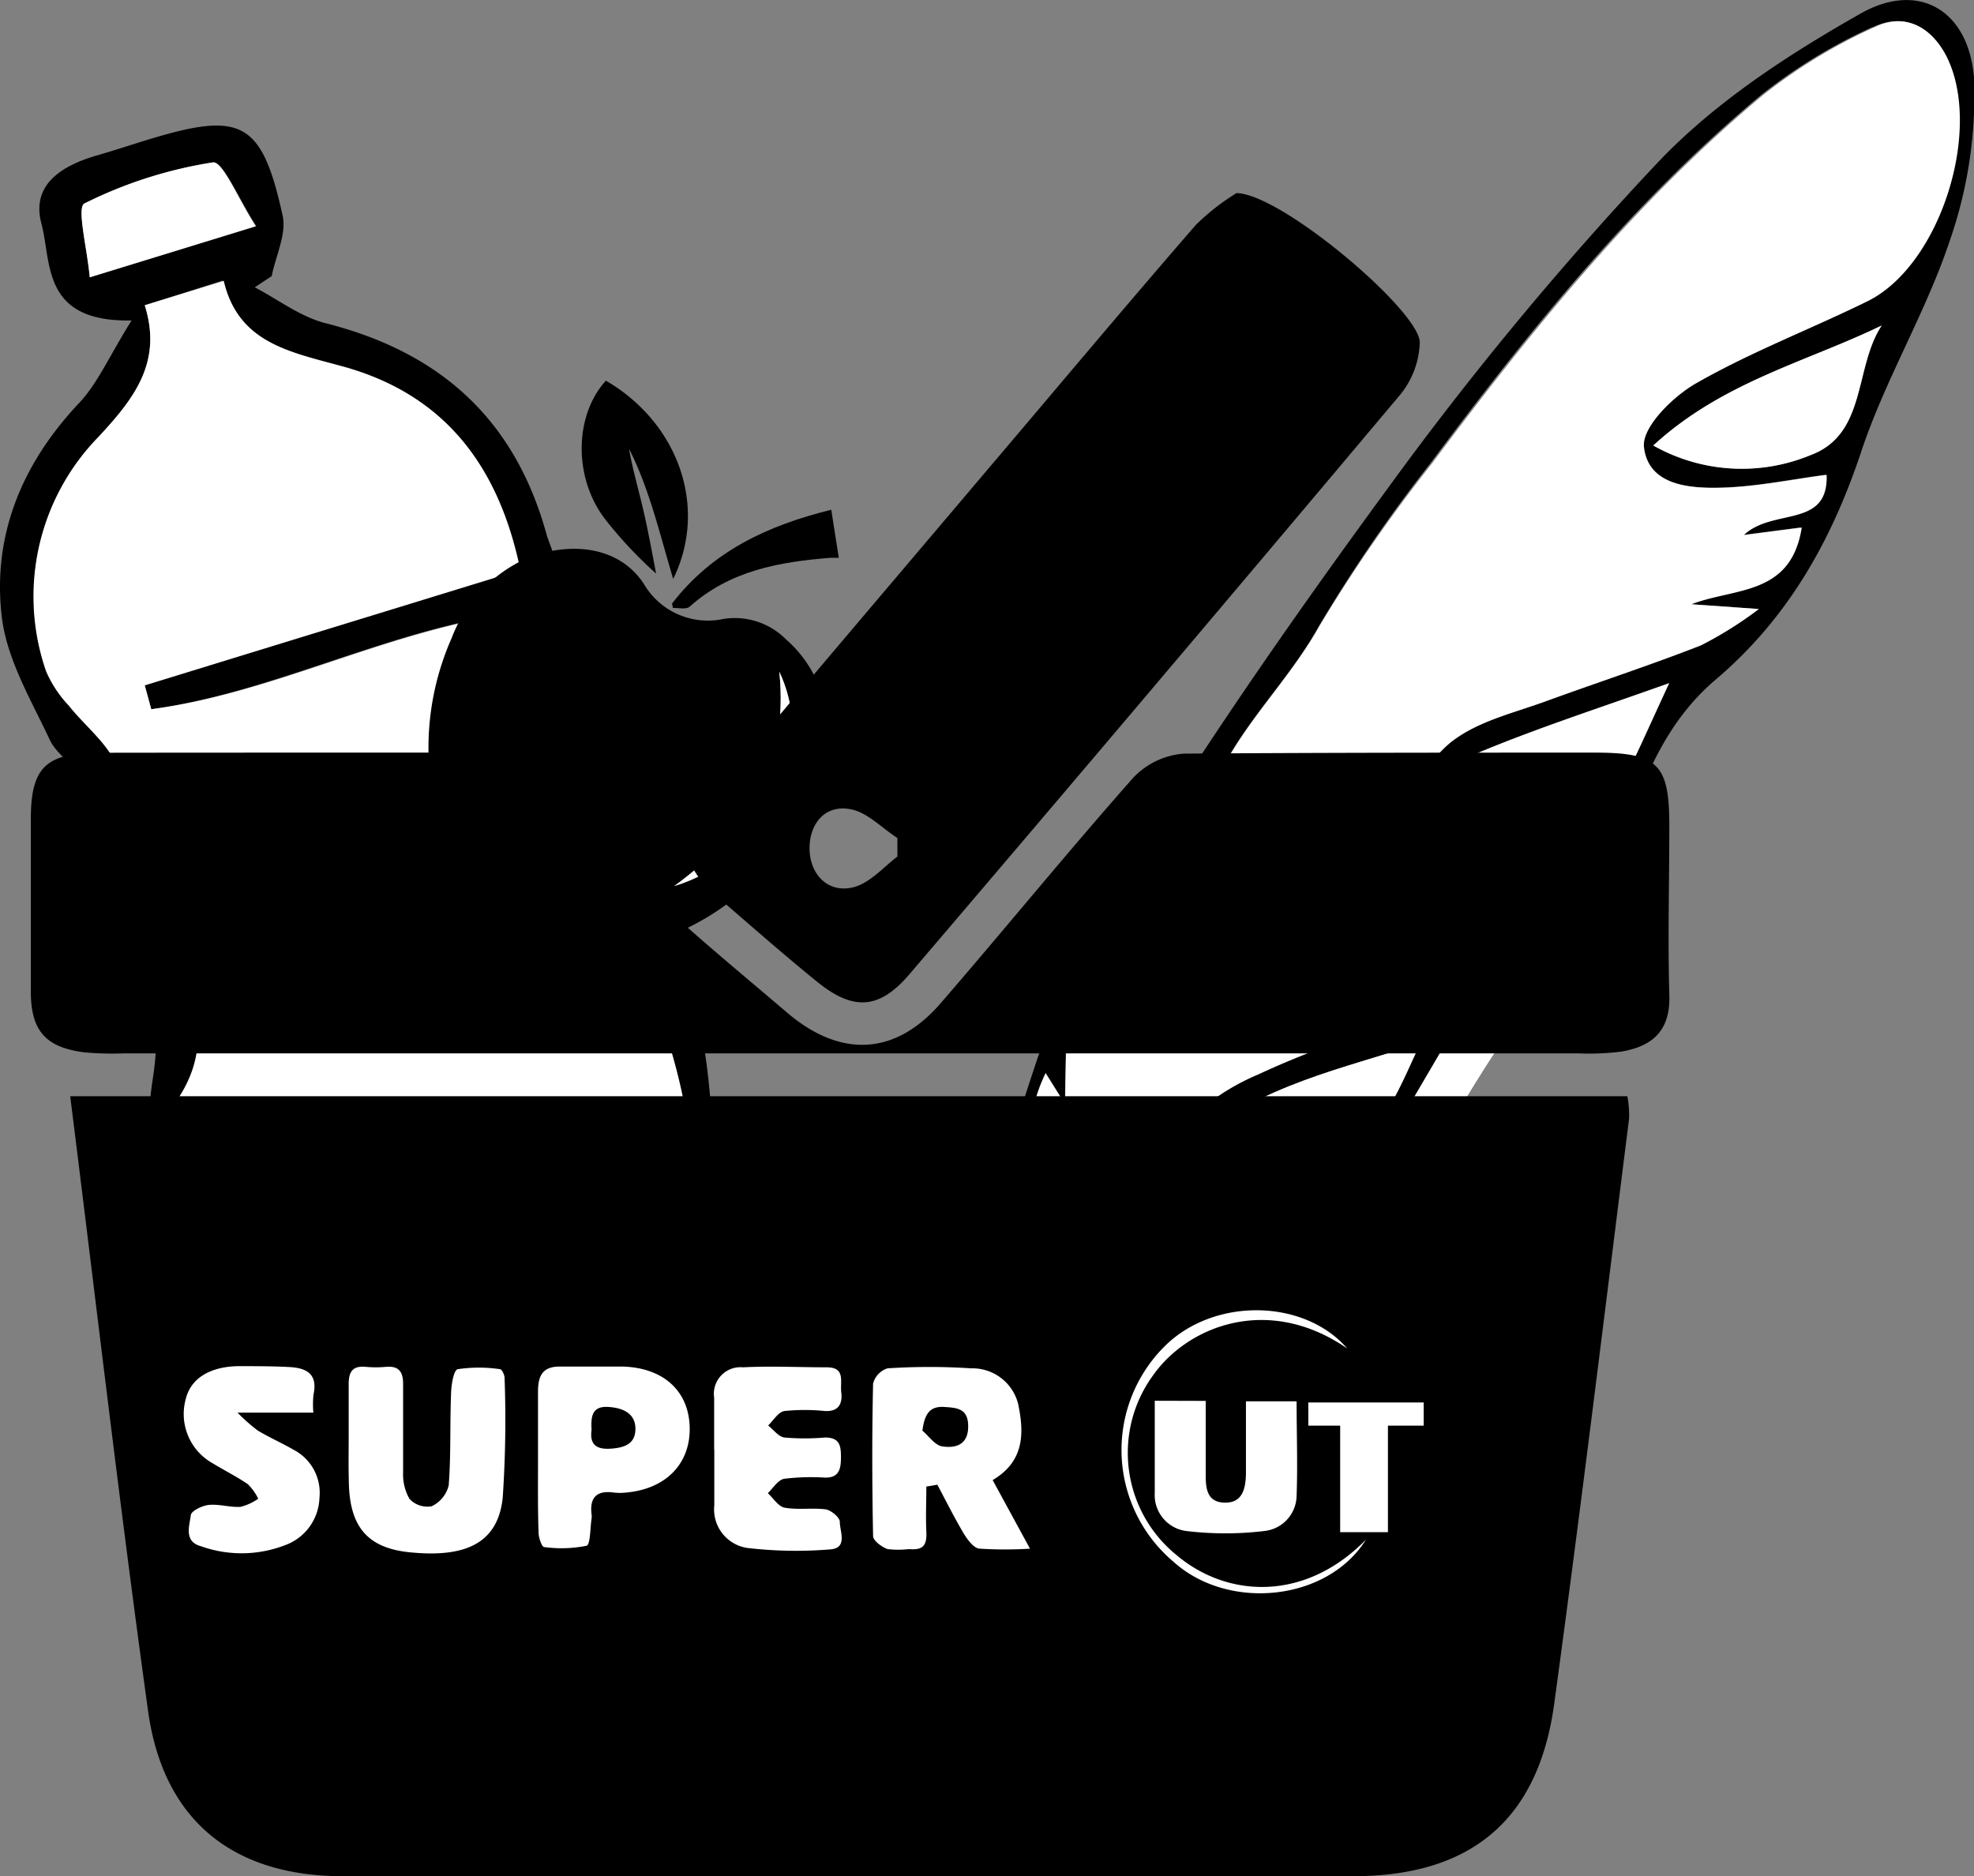 <svg xmlns="http://www.w3.org/2000/svg" viewBox="0 0 136.38 129.63"><rect x="0" y="0" width="136.38" height="129.63" fill="#808080" stroke="none"/><defs><style>.cls-1{fill:#fff;}</style></defs><title>icone_nourriture_1</title><g id="Calque_2" data-name="Calque 2"><g id="Packs"><path d="M9.09,22.14c-6.24.13-5.51-4-6.23-6.7s1.43-4,3.83-4.7c1.22-.35,2.42-.75,3.63-1.12,6.38-1.94,7.78-1.22,9.21,5.29.27,1.27-.48,2.77-.76,4.17l-1.17.77c1.6.84,3.11,2,4.81,2.46,8,2,13.16,6.66,15.35,14.61.16.61.62,1.39.41,1.82-2.74,5.51.84,10.16,2.17,15,1,3.64,2.18,7.05,5.1,10.34s3.49,9.34,3.82,14.26c.24,3.7-3,6.25-6.64,7.41-5.91,1.87-11.83,3.75-17.79,5.46s-10.42-.89-12.32-6.84a57,57,0,0,1-2.07-6.91c-.27-1.44.22-3,.3-4.54a10.17,10.17,0,0,0-.09-3.22c-1.52-5.23-3.09-10.45-4.84-15.6C5.43,53,4,52.27,3.46,51.16,2.17,48.4.49,45.6.13,42.67-.56,37,1.53,32,5.49,27.82,6.75,26.47,7.52,24.66,9.09,22.14ZM10,21.09C11.23,25,9.3,27.5,6.83,30.16A15.78,15.78,0,0,0,3.22,46.37a8.06,8.06,0,0,0,1.57,2.38c1.09,1.38,2.62,2.55,3.3,4.1a38,38,0,0,1,2.59,8.33c.86,4.82,5.18,9.28,1.71,14.65-.23.37.24,1.2.42,1.81.63,2.06,1.23,4.13,1.92,6.16,1.46,4.33,4.74,6.37,9.15,5.18C30,87.33,36,85.42,42,83.39c3.73-1.26,5.8-4.47,5.07-7.91s-2-6.69-3.11-10.33c-4.77,1.47-9.07,3-13.46,4.1s-8.33,3.55-12.91,3.18l-.41-1.38,23.19-7.14L33.85,42.6C25.74,44.07,18.4,47.91,10.45,49L10,47.35l25.89-8c-1.56-7.56-5.56-12.25-12.36-14.08-3.65-1-7.18-1.65-8.13-5.89Zm7.71-5.46c-1.21-1.86-2.29-4.51-3-4.41a30.22,30.22,0,0,0-8.88,2.84c-.54.27.19,3.08.37,5.1Z"/><path class="cls-1" d="M10,21.09l5.46-1.68c1,4.24,4.48,4.9,8.13,5.89,6.8,1.83,10.8,6.52,12.36,14.08L10,47.35,10.45,49c8-1.05,15.29-4.89,23.4-6.36l6.56,21.31L17.22,71.05l.41,1.38c4.58.37,8.63-2.07,12.91-3.18s8.69-2.63,13.46-4.1c1.12,3.64,2.38,6.93,3.11,10.33S45.77,82.13,42,83.39c-6,2-12,3.94-18.16,5.59-4.41,1.19-7.69-.85-9.15-5.18-.69-2-1.29-4.1-1.92-6.16-.18-.61-.65-1.44-.42-1.81,3.47-5.37-.85-9.83-1.71-14.65a38,38,0,0,0-2.59-8.33c-.68-1.55-2.21-2.72-3.3-4.1a8.06,8.06,0,0,1-1.57-2.38A15.78,15.78,0,0,1,6.83,30.16C9.3,27.5,11.23,25,10,21.09Z"/><path class="cls-1" d="M17.67,15.63,6.2,19.16c-.18-2-.91-4.83-.37-5.1a30.22,30.22,0,0,1,8.88-2.84C15.38,11.12,16.46,13.77,17.67,15.63Z"/><path d="M114.52,11.24A230.54,230.54,0,0,0,95.79,33.86c-7.11,9.71-14,19.63-20.11,30-3.31,5.61-4.78,12.32-7.12,18.52a17,17,0,0,1-1.5,3.23q-.32.48-.57,1a12.19,12.19,0,0,1,.83,1.49,8.55,8.55,0,0,1,1.06-1.23c2.93,7.23,5.89,8.69,13.33,6.62a3.68,3.68,0,0,1,2,0c1.15.38,2.29.8,3.43,1.22.29-.21.56-.42.84-.64a22.93,22.93,0,0,1-3.09-1.93c2.33-3.31,4.92-3.31,7.66-2.69.31-.38.61-.76.91-1.15-.88-.2-1.73-.44-2.55-.71,3-5.23,6.15-10.58,9.27-15.91a13.56,13.56,0,0,1,1.16-1.39,37.19,37.19,0,0,1,11.59-9.52,2.41,2.41,0,0,1-.15-1.73l-1.14.47c1.59-4.92,3.14-9.38,6.91-12.57,4.94-4.2,7.94-9.48,10-15.62,1.66-5.06,4.52-9.73,6.19-14.79a30.46,30.46,0,0,0,1.64-11.17C136,.7,132.55-1.33,128.56.93,123.52,3.78,118.46,7.08,114.52,11.24Zm10.56,20.21a12.43,12.43,0,0,1-10.85-.67c4.82-4.4,10.56-5.76,15.78-8.29C128.08,25.4,129,30,125.08,31.45ZM109.57,56.57a24,24,0,0,1-6.3.47c-1.41-.15-2.72-1.22-4.08-1.89,1-1.07,1.73-2.63,2.94-3.14,4.14-1.74,8.43-3.11,13.19-4.81-1.44,3.09-2.5,5.56-3.76,7.92A3.12,3.12,0,0,1,109.57,56.57Zm-16,22.31c-3.1,1.41-7,2.62-11.22.05,4.85-4,10.4-5.07,15.79-6.87C96.9,74.65,95.75,77.9,93.57,78.88Zm35.82-77c2.08-1,3.92-.17,5,2,2.58,5-.41,14.45-5.47,16.93-3.91,1.92-8,3.48-11.77,5.63-1.62.93-3.82,3.08-3.66,4.44.31,2.7,3.28,2.89,5.62,2.8s4.71-.58,7-.88c.13,3.73-3.75,2.26-5.72,4.16l4-.52c-.74,4.73-4.6,4.14-7.62,5.3l4.66.33a26.61,26.61,0,0,1-4,2.51c-3.58,1.4-7.24,2.59-10.85,3.91-2.08.76-4.36,1.3-6.12,2.55-1.29.9-2.8,3-2.54,4.17s2.46,2.68,4,2.91c2.6.39,5.33-.09,8.14-.21a6.4,6.4,0,0,1-.37,1,6.21,6.21,0,0,1-1,1.53c-4.23,4.28-8,9.08-14.21,10.86a58.53,58.53,0,0,0-7.65,2.93,15.83,15.83,0,0,0-4.1,2.52c-2,1.77-1.57,3.81,1,4.53a12.67,12.67,0,0,0,4.48.13c1.87-.16,3.73-.56,5.59-.87l.45.46c-3.08,3-6,6.29-9.33,9a18.7,18.7,0,0,1-7.1,3.11,6.28,6.28,0,0,1-6.64-2.76C69.49,87.9,69.57,85.12,70,82l3.62,5.35C71.89,83,69.9,79,72.24,74.13l1.34,2.14c0-2.33.09-4.46.15-7.29l1.53,1.43c.53-2.18,1.08-4.48,1.74-7.19l1.27,1.15c1.06-2.68,2.15-5.46,3.24-8.23l.82.19L83,58c.58-1.87.86-3.94,1.82-5.62,1.83-3.18,4.45-5.82,6.28-9.09A105.45,105.45,0,0,1,98.83,32c6.84-9.18,14-18.08,22.86-25.45A36.66,36.66,0,0,1,129.39,1.86Z"/><path class="cls-1" d="M93.89,80.55c-1.86.31-3.72.71-5.59.87a12.67,12.67,0,0,1-4.48-.13c-2.56-.72-3-2.76-1-4.53a15.83,15.83,0,0,1,4.1-2.52,58.53,58.53,0,0,1,7.65-2.93c6.18-1.78,10-6.58,14.21-10.86a6.21,6.21,0,0,0,1-1.53,6.4,6.4,0,0,0,.37-1c-2.81.12-5.54.6-8.14.21-1.52-.23-3.7-1.66-4-2.91s1.25-3.27,2.54-4.17c1.76-1.25,4-1.79,6.12-2.55,3.61-1.32,7.27-2.51,10.85-3.91a26.61,26.61,0,0,0,4-2.51l-4.66-.33c3-1.16,6.88-.57,7.62-5.3l-4,.52c2-1.9,5.85-.43,5.72-4.16-2.29.3-4.64.79-7,.88s-5.31-.1-5.62-2.8c-.16-1.36,2-3.51,3.66-4.44,3.77-2.15,7.86-3.71,11.77-5.63,5.06-2.48,8-11.91,5.47-16.93-1.12-2.17-3-3-5-2a36.66,36.66,0,0,0-7.7,4.7c-8.83,7.37-16,16.27-22.86,25.45a105.45,105.45,0,0,0-7.77,11.23c-1.83,3.27-4.45,5.91-6.28,9.09C83.82,54,83.54,56.08,83,58l-.63-1.62-.82-.19c-1.09,2.77-2.18,5.55-3.24,8.23L77,63.22c-.66,2.71-1.21,5-1.74,7.19L73.73,69l-.15,7.29-1.34-2.14C69.9,79,71.89,83,73.58,87.3L70,82c-.4,3.17-.48,6,1.3,8.38a6.28,6.28,0,0,0,6.64,2.76A18.7,18.7,0,0,0,85,90c3.37-2.68,6.25-6,9.33-9Z"/><path class="cls-1" d="M112.93,60.7a2.53,2.53,0,0,0,.93,1l.1,0c-4.68,2.28-7.82,6.69-10.62,10.92-3.23,4.89-6.16,10.67-9.88,15.56-.88-.2-1.73-.44-2.55-.71,3-5.23,6.15-10.58,9.27-15.91a13.56,13.56,0,0,1,1.16-1.39A37.19,37.19,0,0,1,112.93,60.7Z"/><path class="cls-1" d="M80.83,96.35c-3.67,2.11-7.67,1-10.72-1.72l-.48-.42c-.94-2-1.37-4.17-2.31-6.16a8.55,8.55,0,0,1,1.06-1.23c2.93,7.23,5.89,8.69,13.33,6.62a3.68,3.68,0,0,1,2,0c1.15.38,2.29.8,3.43,1.22l-.23.18c-1.22.52-2.44,1.05-3.63,1.63A2.15,2.15,0,0,0,80.83,96.35Z"/><path class="cls-1" d="M115.32,47.2c-4.76,1.7-9,3.07-13.19,4.81-1.21.51-2,2.07-2.94,3.14,1.36.67,2.67,1.74,4.08,1.89a24,24,0,0,0,6.3-.47,3.12,3.12,0,0,0,2-1.45C112.82,52.76,113.88,50.29,115.32,47.2Z"/><path class="cls-1" d="M130,22.49c-5.22,2.53-11,3.89-15.78,8.29a12.43,12.43,0,0,0,10.85.67C129,30,128.08,25.4,130,22.49Z"/><path class="cls-1" d="M82.35,78.93c4.25,2.57,8.12,1.36,11.22-.05,2.18-1,3.33-4.23,4.57-6.82C92.75,73.86,87.2,74.91,82.35,78.93Z"/><path class="cls-1" d="M88,94a22.93,22.93,0,0,1-3.09-1.93c2.33-3.31,4.92-3.31,7.66-2.69A31.7,31.7,0,0,1,88,94Z"/><path d="M36.21,38.66c2.5-1.11,6.3-1.28,8.26,1.66A5.12,5.12,0,0,0,50,42.76a5,5,0,0,1,4.31,1.42,8.35,8.35,0,0,1,2.4,9,17.62,17.62,0,0,1-9.13,10.89c-4.06,2.09-5.79,1.25-8.1-1.38a3.88,3.88,0,0,0-3.13-1.3c-3.46,0-5.05-1.2-6-4.48a18.75,18.75,0,0,1,.86-12.84A9.84,9.84,0,0,1,36.21,38.66Zm17.63,7.75c.67,6.47-2.16,11.09-7.26,14.81C52.64,59.41,56.64,52.35,53.84,46.41Z"/><path d="M46.51,40c2.42-4.93.39-10.76-4.65-13.7-2.2,2.41-2.26,6.77,0,9.64a29.1,29.1,0,0,0,3.47,3.69c-.28-1.45-.54-2.9-.87-4.33s-.75-2.85-1-4.29C44.87,33.79,45.57,36.86,46.51,40Z"/><path d="M46.49,42c.39,0,.92.12,1.15-.08,2.78-2.49,6.19-3.1,9.72-3.38l.59,0-.52-3.32c-4.38,1.08-8.22,2.86-11,6.48Z"/><path class="cls-1" d="M46.58,61.22c6.06-1.81,10.06-8.87,7.26-14.81C54.51,52.88,51.68,57.5,46.58,61.22Z"/><path d="M4.85,75.74H112.43a7.15,7.15,0,0,1,.12,1.55c-1.7,13.5-3.34,27-5.18,40.48-1.11,8-5.77,11.86-13.88,11.86H23.69c-7.58,0-12.41-3.84-13.46-11.42C8.28,104.13,6.64,90,4.85,75.74Zm24.47,44.78c.62-.5,2.08-1.18,2.76-2.32,5.49-9.13,10.86-18.35,16.21-27.57,1.35-2.33.81-4.61-1.18-5.74s-4.14-.4-5.55,2c-1.81,3-3.57,6.07-5.35,9.11-3.55,6.09-7.15,12.15-10.65,18.27C23.87,117.18,25.45,120.38,29.32,120.52Zm36.77-36.1a14.4,14.4,0,0,0-2.91,2.94C58,96,52.89,104.81,47.78,113.56c-1.71,2.92-1.39,5.15.85,6.42,2.09,1.18,4.15.32,5.79-2.47q4.77-8.08,9.49-16.19c2.14-3.65,4.35-7.26,6.39-11C71.86,87.5,70.19,84.5,66.09,84.42Zm22,0a9.59,9.59,0,0,0-2.63,2.27C80,95.77,74.67,104.91,69.36,114.06c-1.5,2.57-1,4.77,1.14,5.94,2,1.09,4,.36,5.51-2.06,1.73-2.86,3.4-5.76,5.09-8.66,3.65-6.23,7.34-12.45,10.93-18.72C93.74,87.57,92.13,84.47,88.06,84.43Zm13.16,24.36c-.91-1-1.79-2.45-3.08-3.16-1.75-1-3.51-.15-4.58,1.49-1.55,2.36-3,4.79-4.35,7.26a4,4,0,0,0,1.46,5.54,3.9,3.9,0,0,0,5.51-1.44c1.49-2.28,2.83-4.67,4.18-7A17.85,17.85,0,0,0,101.22,108.79ZM29,89.26l.44-.58c-1.15-1.16-2.12-2.7-3.5-3.37-1.75-.84-3.49.08-4.54,1.74-1.45,2.31-2.85,4.66-4.16,7.06a4,4,0,0,0,1.4,5.54,3.88,3.88,0,0,0,5.53-1.35c1.5-2.28,2.83-4.68,4.17-7A10.1,10.1,0,0,0,29,89.26Z"/><path d="M47.62,52c-.8,1.08-1.23,1.62-1.62,2.19a6.81,6.81,0,0,0,1.08,9.52c2.45,2.18,5,4.29,7.46,6.39,3.64,3,7.36,2.8,10.47-.81,4.46-5.16,8.76-10.44,13.27-15.54a5.36,5.36,0,0,1,3.5-1.68C91.25,52,100.72,52,110.19,52c4.37,0,5.14.8,5.14,5.05,0,3.89-.11,7.79,0,11.68.09,2.49-1.17,3.57-3.34,3.93a17.63,17.63,0,0,1-2.91.12H8.5a21.22,21.22,0,0,1-2.65-.07c-2.68-.33-3.71-1.48-3.72-4.17,0-4,0-8,0-11.95,0-3.52,1-4.54,4.59-4.58C13,52,19.29,52,25.57,52Z"/><path d="M85.43,13.34c3.13.06,12.66,8.16,12.66,10.32a6,6,0,0,1-1.32,3.57Q79.88,47.33,62.85,67.29c-2.09,2.46-3.89,2.58-6.41.53-2.33-1.89-4.59-3.88-6.86-5.84-2.57-2.2-2.79-4.19-.58-6.81,6.42-7.64,12.9-15.25,19.35-22.87,4.75-5.59,9.46-11.22,14.26-16.75A15.59,15.59,0,0,1,85.43,13.34ZM62,59.18l0-1.28c-1.09-.7-2.12-1.82-3.3-2-1.76-.3-2.79,1.08-2.77,2.75s1.16,3,2.85,2.69C60,61.13,61,59.94,62,59.18Z"/><rect x="13.39" y="82.93" width="89.21" height="39.83"/><path class="cls-1" d="M64,102.71c0,1-.05,2.09,0,3.13s-.32,1.26-1.21,1.19a6.48,6.48,0,0,1-1.47,0c-.39-.14-1-.58-1-.9-.07-3.51-.08-7,0-10.53a1.49,1.49,0,0,1,1-1.06,44.59,44.59,0,0,1,5.78,0,3.26,3.26,0,0,1,3.23,2.41c.43,2,.48,4-1.75,5.31L71.16,107A27.67,27.67,0,0,1,67.7,107c-.4,0-.83-.59-1.09-1-.66-1.11-1.24-2.27-1.85-3.42Zm-.28-3.87c.45.38.86,1,1.36,1.09.88.14,1.79-.06,1.81-1.33s-.72-1.33-1.63-1.39S63.89,97.54,63.73,98.84Z"/><path class="cls-1" d="M24.09,99.2c0-1.19,0-2.38,0-3.57,0-.91.31-1.28,1.21-1.19a7.39,7.39,0,0,0,1.33,0c.92-.09,1.23.33,1.22,1.21,0,2,0,4.06,0,6.09a3.41,3.41,0,0,0,.44,1.82,1.69,1.69,0,0,0,1.53.51A2.16,2.16,0,0,0,31,102.63c.16-2.06.08-4.15.16-6.23,0-.63.17-1.73.46-1.8a9.9,9.9,0,0,1,2.93,0c.12,0,.31.39.31.6a79.14,79.14,0,0,1-.13,8.3c-.35,3.25-2.75,4.12-6.42,3.75-3-.3-4.17-1.85-4.21-4.9C24.07,101.28,24.09,100.24,24.09,99.2Z"/><path class="cls-1" d="M37.17,100.9c0-1.58,0-3.17,0-4.75,0-1.16.36-1.77,1.61-1.73,1.43,0,2.87,0,4.3,0,2.8.1,4.53,1.73,4.57,4.23s-1.66,4.22-4.37,4.47a3.8,3.8,0,0,1-.89,0c-1.18-.16-1.66.36-1.52,1.51a.93.93,0,0,1,0,.29c-.1.66-.08,1.81-.35,1.88a8.9,8.9,0,0,1-2.92.09c-.16,0-.39-.63-.39-1C37.15,104.26,37.17,102.58,37.17,100.9Zm3.7-2.12c-.14,1,.3,1.38,1.33,1.31s1.72-.38,1.7-1.41-.86-1.4-1.83-1.47C40.89,97.12,40.82,97.87,40.87,98.78Z"/><path class="cls-1" d="M49.34,100.15c0-1.19,0-2.38,0-3.57a1.84,1.84,0,0,1,2-2.11c1.92-.1,3.85,0,5.78,0,1.32,0,.91,1,1,1.72S58,97.54,57,97.49a13.86,13.86,0,0,0-2.81,0c-.42.07-.75.64-1.12,1,.37.29.71.77,1.12.83a16.45,16.45,0,0,0,2.81,0c1,0,1.1.55,1.1,1.34S58,102.11,57,102.09a15.46,15.46,0,0,0-2.81.08c-.42.07-.76.61-1.14,1,.39.35.73.93,1.17,1,.91.16,1.88,0,2.8.11.39.05,1,.56,1,.86,0,.67.57,1.83-.67,1.91a28.76,28.76,0,0,1-5.72-.1A2.69,2.69,0,0,1,49.35,104c0-1.28,0-2.57,0-3.85Z"/><path class="cls-1" d="M21.65,97.6H16.41a12.22,12.22,0,0,0,1.4,1.24c.8.48,1.67.86,2.48,1.33a3.35,3.35,0,0,1,1.78,3.33,3.6,3.6,0,0,1-2.13,3.16,8.34,8.34,0,0,1-6.06.17c-1.18-.32-.8-1.38-.7-2.12,0-.31.78-.68,1.23-.73.72-.08,1.48.18,2.21.13a3.7,3.7,0,0,0,1.22-.56,3.63,3.63,0,0,0-.71-1c-.77-.53-1.62-.95-2.42-1.44a3.9,3.9,0,0,1-1.88-4.44c.34-1.4,1.61-2.23,3.58-2.28,1.19,0,2.38,0,3.56.06s2,.45,1.69,1.9A6.22,6.22,0,0,0,21.65,97.6Z"/><path class="cls-1" d="M83.3,96.79c0,1.78,0,3.45,0,5.11,0,.93.08,1.9,1.32,1.92s1.44-1,1.46-2c0-1.63,0-3.25,0-5h3.5c0,2.2.08,4.36,0,6.52a2.49,2.49,0,0,1-2.23,2.44,22.6,22.6,0,0,1-5.39,0,2.5,2.5,0,0,1-2.18-2.62c0-2.11,0-4.22,0-6.38Z"/><path class="cls-1" d="M94.37,106.38c-4.26,4.34-9.63,4-13.1,1.05A9.09,9.09,0,0,1,79.68,95c2.4-3.38,7.94-5.6,13.4-1.83-3-3.46-9.22-3.53-12.61-.16a10.1,10.1,0,0,0,.6,14.89C84.85,111.32,91.69,110.65,94.37,106.38Z"/><path class="cls-1" d="M90.39,96.9v1.6h2.2v7.36h3.3V98.5h2.47V96.9Z"/></g></g></svg>